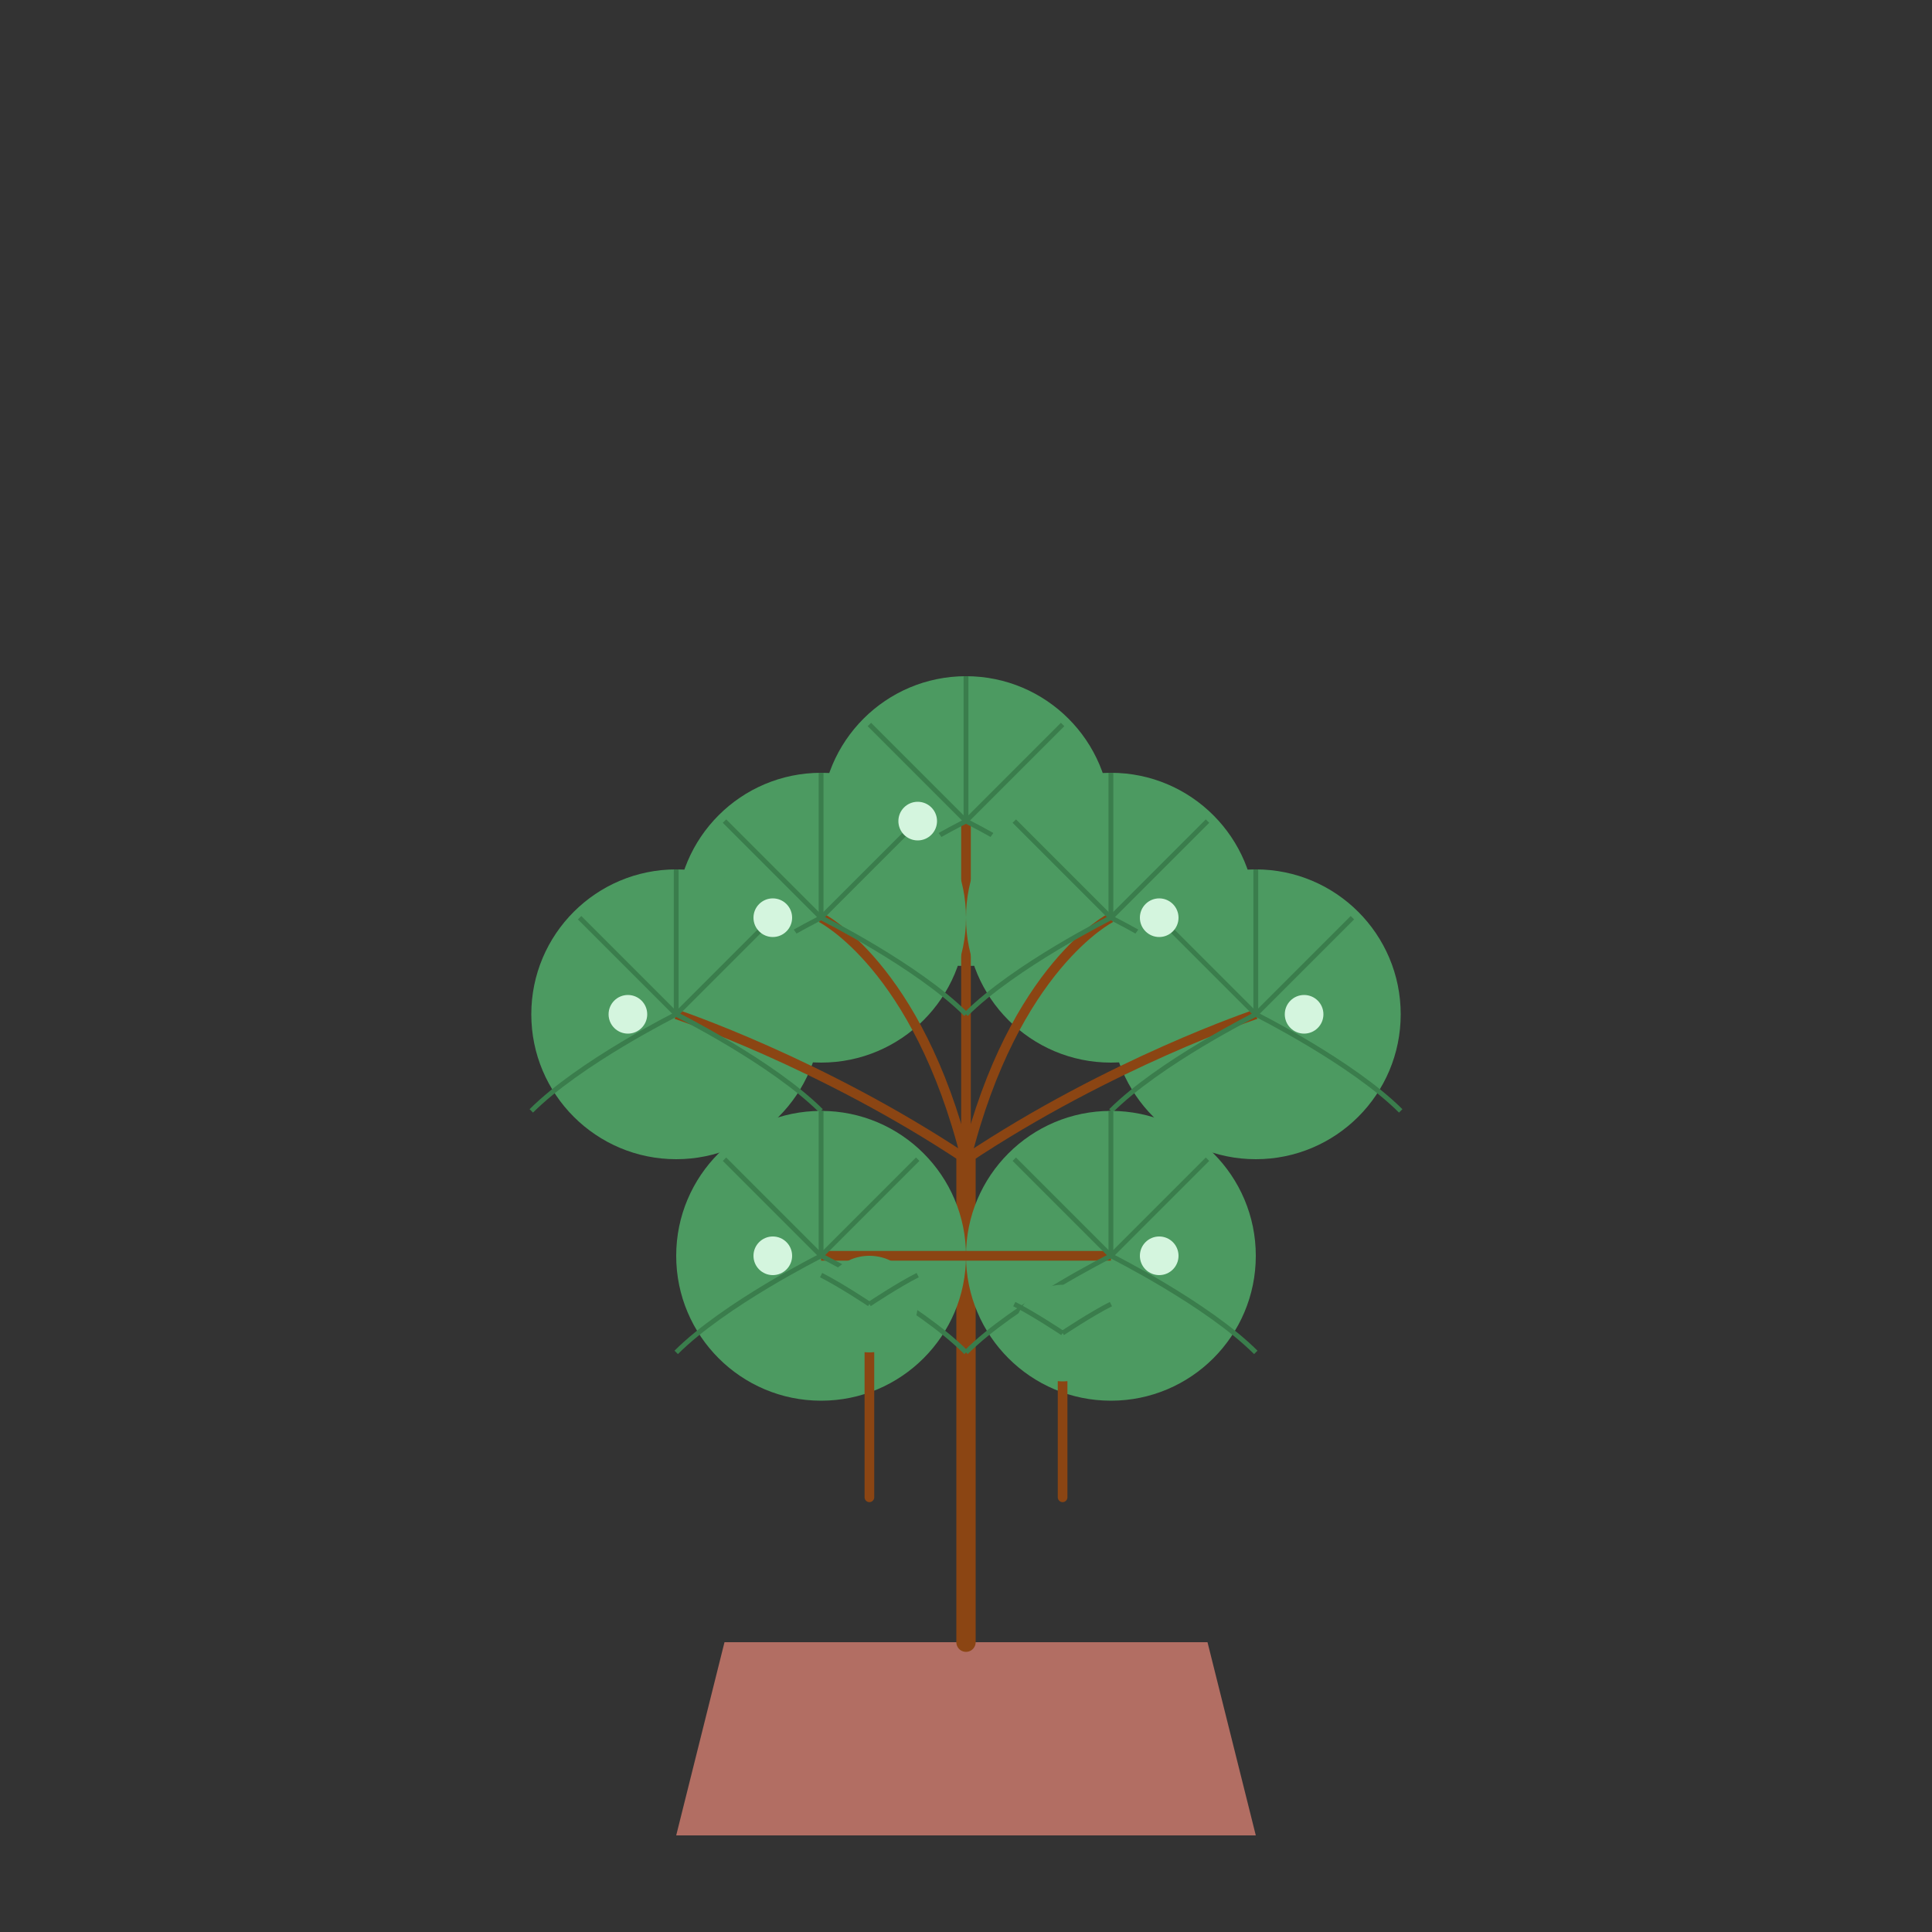 <?xml version="1.0" encoding="UTF-8"?>
<svg width="200px" height="200px" viewBox="0 0 200 200" version="1.1" xmlns="http://www.w3.org/2000/svg">
  <rect x="0" y="0" width="200" height="200" fill="#333333" stroke="none"/>
  <g stroke="none" stroke-width="1" fill="none" fill-rule="evenodd">
    <!-- Pot -->
    <path d="M75,170 L70,190 L130,190 L125,170 Z" fill="#B26E63" />
    
    <!-- Main stem -->
    <path d="M100,170 L100,120" stroke="#8B4513" stroke-width="2" stroke-linecap="round" />
    
    <!-- Chinese money plant leaves - distinctive round coin-shaped leaves -->
    <!-- Top center leaf -->
    <circle cx="100" cy="85" r="15" fill="#4C9A61" />
    <path d="M100,85 C100,85 100,105 100,120" stroke="#8B4513" stroke-width="1" />
    <path d="M100,85 C100,85 90,90 85,95" stroke="#3A7D4C" stroke-width="0.5" />
    <path d="M100,85 C100,85 110,90 115,95" stroke="#3A7D4C" stroke-width="0.5" />
    <path d="M100,85 C100,85 105,80 110,75" stroke="#3A7D4C" stroke-width="0.5" />
    <path d="M100,85 C100,85 95,80 90,75" stroke="#3A7D4C" stroke-width="0.5" />
    <path d="M100,85 C100,85 100,75 100,70" stroke="#3A7D4C" stroke-width="0.5" />
    
    <!-- Middle left leaf 1 -->
    <circle cx="85" cy="95" r="15" fill="#4C9A61" />
    <path d="M85,95 C85,95 95,100 100,120" stroke="#8B4513" stroke-width="1" />
    <path d="M85,95 C85,95 75,100 70,105" stroke="#3A7D4C" stroke-width="0.5" />
    <path d="M85,95 C85,95 95,100 100,105" stroke="#3A7D4C" stroke-width="0.5" />
    <path d="M85,95 C85,95 90,90 95,85" stroke="#3A7D4C" stroke-width="0.5" />
    <path d="M85,95 C85,95 80,90 75,85" stroke="#3A7D4C" stroke-width="0.5" />
    <path d="M85,95 C85,95 85,85 85,80" stroke="#3A7D4C" stroke-width="0.5" />
    
    <!-- Middle right leaf 1 -->
    <circle cx="115" cy="95" r="15" fill="#4C9A61" />
    <path d="M115,95 C115,95 105,100 100,120" stroke="#8B4513" stroke-width="1" />
    <path d="M115,95 C115,95 125,100 130,105" stroke="#3A7D4C" stroke-width="0.5" />
    <path d="M115,95 C115,95 105,100 100,105" stroke="#3A7D4C" stroke-width="0.5" />
    <path d="M115,95 C115,95 110,90 105,85" stroke="#3A7D4C" stroke-width="0.5" />
    <path d="M115,95 C115,95 120,90 125,85" stroke="#3A7D4C" stroke-width="0.5" />
    <path d="M115,95 C115,95 115,85 115,80" stroke="#3A7D4C" stroke-width="0.5" />
    
    <!-- Far left leaf -->
    <circle cx="70" cy="105" r="15" fill="#4C9A61" />
    <path d="M70,105 C70,105 85,110 100,120" stroke="#8B4513" stroke-width="1" />
    <path d="M70,105 C70,105 60,110 55,115" stroke="#3A7D4C" stroke-width="0.5" />
    <path d="M70,105 C70,105 80,110 85,115" stroke="#3A7D4C" stroke-width="0.5" />
    <path d="M70,105 C70,105 75,100 80,95" stroke="#3A7D4C" stroke-width="0.5" />
    <path d="M70,105 C70,105 65,100 60,95" stroke="#3A7D4C" stroke-width="0.5" />
    <path d="M70,105 C70,105 70,95 70,90" stroke="#3A7D4C" stroke-width="0.5" />
    
    <!-- Far right leaf -->
    <circle cx="130" cy="105" r="15" fill="#4C9A61" />
    <path d="M130,105 C130,105 115,110 100,120" stroke="#8B4513" stroke-width="1" />
    <path d="M130,105 C130,105 140,110 145,115" stroke="#3A7D4C" stroke-width="0.5" />
    <path d="M130,105 C130,105 120,110 115,115" stroke="#3A7D4C" stroke-width="0.5" />
    <path d="M130,105 C130,105 125,100 120,95" stroke="#3A7D4C" stroke-width="0.5" />
    <path d="M130,105 C130,105 135,100 140,95" stroke="#3A7D4C" stroke-width="0.5" />
    <path d="M130,105 C130,105 130,95 130,90" stroke="#3A7D4C" stroke-width="0.5" />
    
    <!-- Bottom left leaf -->
    <circle cx="85" cy="130" r="15" fill="#4C9A61" />
    <path d="M85,130 C85,130 95,130 100,130" stroke="#8B4513" stroke-width="1" />
    <path d="M85,130 C85,130 75,135 70,140" stroke="#3A7D4C" stroke-width="0.5" />
    <path d="M85,130 C85,130 95,135 100,140" stroke="#3A7D4C" stroke-width="0.5" />
    <path d="M85,130 C85,130 90,125 95,120" stroke="#3A7D4C" stroke-width="0.5" />
    <path d="M85,130 C85,130 80,125 75,120" stroke="#3A7D4C" stroke-width="0.5" />
    <path d="M85,130 C85,130 85,120 85,115" stroke="#3A7D4C" stroke-width="0.5" />
    
    <!-- Bottom right leaf -->
    <circle cx="115" cy="130" r="15" fill="#4C9A61" />
    <path d="M115,130 C115,130 105,130 100,130" stroke="#8B4513" stroke-width="1" />
    <path d="M115,130 C115,130 125,135 130,140" stroke="#3A7D4C" stroke-width="0.5" />
    <path d="M115,130 C115,130 105,135 100,140" stroke="#3A7D4C" stroke-width="0.5" />
    <path d="M115,130 C115,130 110,125 105,120" stroke="#3A7D4C" stroke-width="0.5" />
    <path d="M115,130 C115,130 120,125 125,120" stroke="#3A7D4C" stroke-width="0.5" />
    <path d="M115,130 C115,130 115,120 115,115" stroke="#3A7D4C" stroke-width="0.5" />
    
    <!-- Small baby pup emerging -->
    <path d="M90,155 L90,140" stroke="#8B4513" stroke-width="1" stroke-linecap="round" />
    <circle cx="90" cy="135" r="5" fill="#4C9A61" />
    <path d="M90,135 C90,135 87,133 85,132" stroke="#3A7D4C" stroke-width="0.5" />
    <path d="M90,135 C90,135 93,133 95,132" stroke="#3A7D4C" stroke-width="0.5" />
    
    <!-- Small baby pup emerging 2 -->
    <path d="M110,155 L110,143" stroke="#8B4513" stroke-width="1" stroke-linecap="round" />
    <circle cx="110" cy="138" r="5" fill="#4C9A61" />
    <path d="M110,138 C110,138 107,136 105,135" stroke="#3A7D4C" stroke-width="0.5" />
    <path d="M110,138 C110,138 113,136 115,135" stroke="#3A7D4C" stroke-width="0.5" />
    
    <!-- Highlight/shine on leaves -->
    <circle cx="95" cy="85" r="2" fill="#D4F5DE" />
    <circle cx="80" cy="95" r="2" fill="#D4F5DE" />
    <circle cx="120" cy="95" r="2" fill="#D4F5DE" />
    <circle cx="65" cy="105" r="2" fill="#D4F5DE" />
    <circle cx="135" cy="105" r="2" fill="#D4F5DE" />
    <circle cx="80" cy="130" r="2" fill="#D4F5DE" />
    <circle cx="120" cy="130" r="2" fill="#D4F5DE" />
  </g>
</svg>